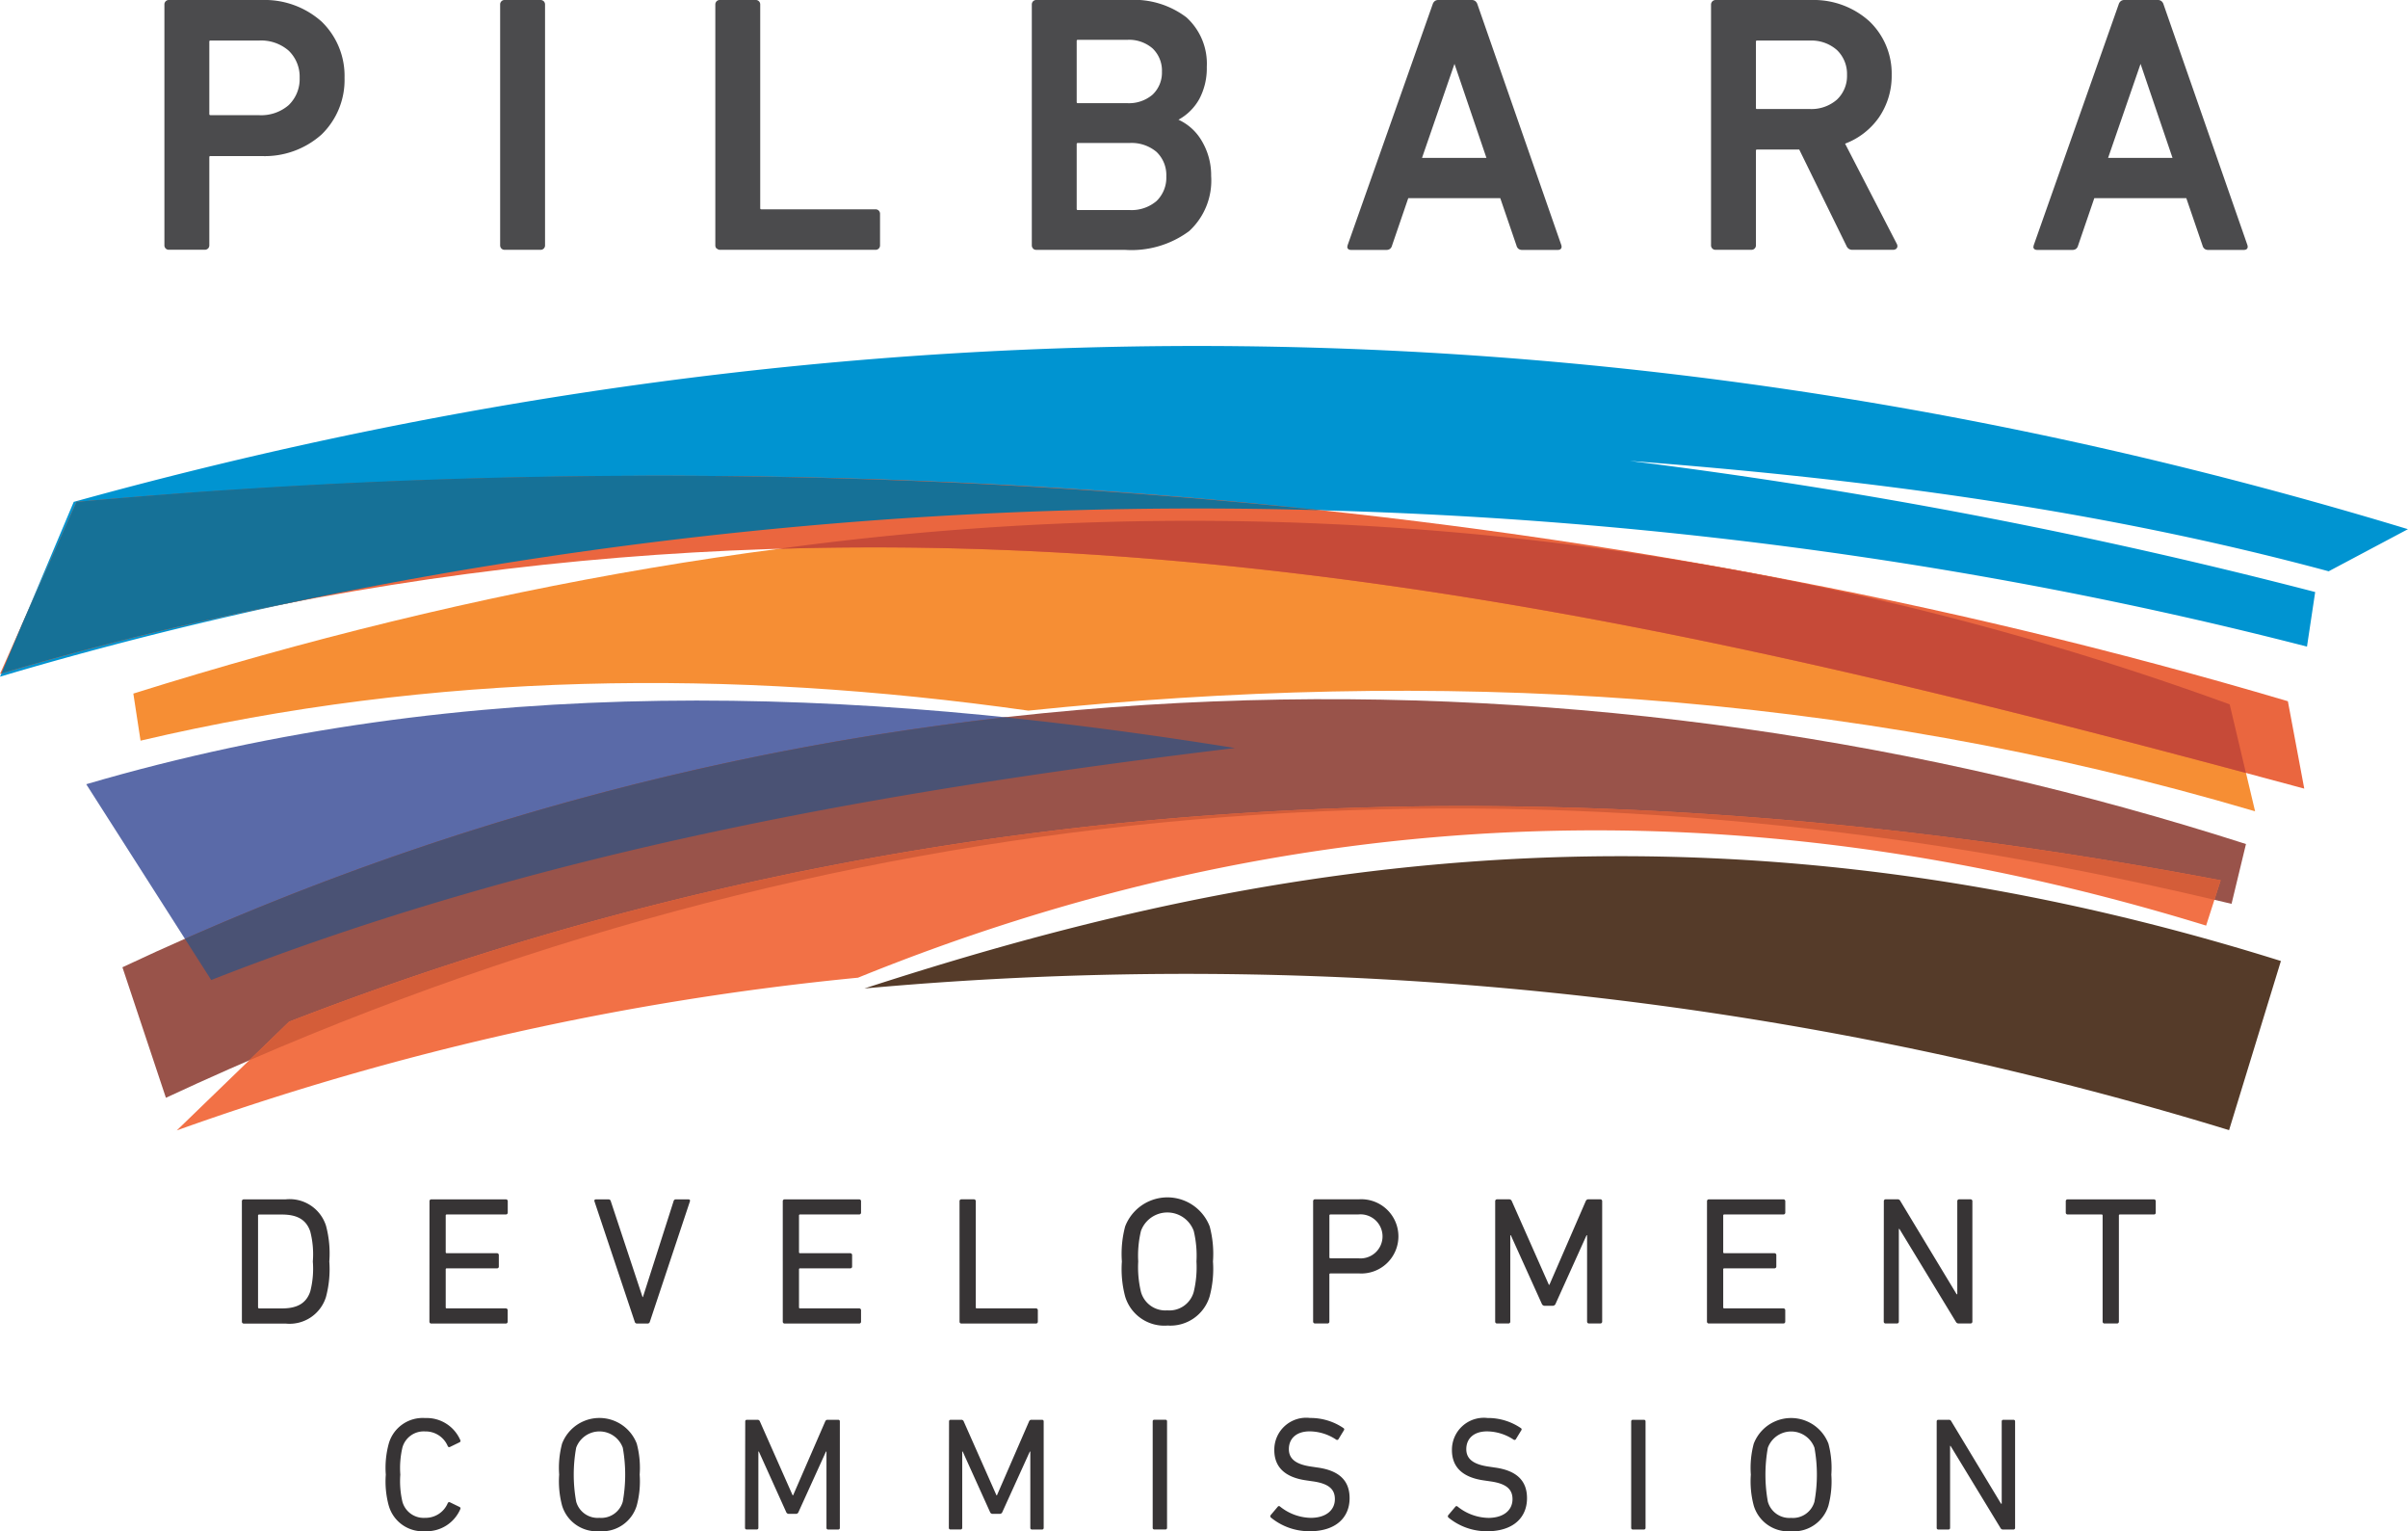 <svg xmlns="http://www.w3.org/2000/svg" width="133.491" height="84.861" viewBox="0 0 133.491 84.861"><g transform="translate(-2324.514 -189.256)"><path d="M285.322,41.361c-33.416-10.48-59.1-4.785-78.524,1.522a197.285,197.285,0,0,1,75.651,7.851q1.437-4.687,2.873-9.373" transform="translate(2165.637 201.153)" fill="#553b29"/><path d="M299.931,28.41l-.455,3.027c-43.062-11.1-89.552-9.729-127.889,1.666l4.085-9.687c43.136-11.933,86.27-11.576,129.4,1.513l-4.394,2.334c-12.684-3.421-25.653-5.12-38.74-6.117a296.845,296.845,0,0,1,37.989,7.265" transform="translate(2152.929 193.654)" fill="#0094d1" fill-rule="evenodd"/><path d="M182.027,44.7,175.1,33.852c21.228-6.223,42.457-5.433,63.684-2.01-19.35,2.345-38.477,5.685-56.753,12.858" transform="translate(2154.195 198.865)" fill="#5a6aa8" fill-rule="evenodd"/><path d="M178.983,51.248l-2.41-7.232c39.848-18.758,82.16-18.249,117.722-6.83l-.8,3.315c-38.364-9.257-76.915-6.783-114.509,10.747" transform="translate(2154.728 198.845)" fill="#99534a" fill-rule="evenodd"/><path d="M291.287,40.136c-26.14-8.044-51.006-6.747-74.735,2.887a156.922,156.922,0,0,0-37.765,8.464l6.228-6.026c34.556-13.4,70.377-14.792,107.077-7.835Z" transform="translate(2155.527 200.416)" fill="#f27146" fill-rule="evenodd"/><path d="M177.418,34.075l-.4-2.612c38.118-11.96,76.758-13.688,116.217.6l1.406,5.925c-22.959-6.783-45.584-7.9-68.008-5.58-16.53-2.338-32.951-2.16-49.212,1.663" transform="translate(2154.888 196.231)" fill="#f68e34" fill-rule="evenodd"/><path d="M299.326,37.4l-.908-4.844C260.07,21.186,218.289,17.781,175.824,21.507l-4.238,9.535c47.345-14.027,87.721-4.438,127.74,6.357" transform="translate(2152.928 195.562)" fill="#ea663f" fill-rule="evenodd"/><path d="M244.855,21.977a356.606,356.606,0,0,0-69.049-.47l-2.98,6.7-1.185,2.81c5.408-1.6,10.725-2.889,15.962-3.906a244.444,244.444,0,0,1,57.252-5.139" transform="translate(2152.948 195.562)" fill="#167197" fill-rule="evenodd"/><path d="M203.31,23.44c28.583-.851,55.072,5.395,81.332,12.421l-.9-3.8A168.3,168.3,0,0,0,203.31,23.44" transform="translate(2164.378 196.231)" fill="#c64a38" fill-rule="evenodd"/><path d="M180.576,44.454l-1.458-2.281A155.424,155.424,0,0,1,224.6,29.9c4.242.44,8.484,1.018,12.726,1.7-19.35,2.345-38.477,5.685-56.753,12.858" transform="translate(2155.646 199.111)" fill="#4a5274" fill-rule="evenodd"/><path d="M181.731,47.609l2.221-2.149c34.556-13.4,70.377-14.792,107.077-7.835l-.347,1.081c-36.485-8.617-73.129-6.6-108.951,8.9" transform="translate(2156.59 200.416)" fill="#d45d39" fill-rule="evenodd"/><path d="M287.834,4.227l-1.8,5.211h3.572ZM281.9,14.36a.3.3,0,0,1,.018-.1L286.623.924a.366.366,0,0,1,.117-.176.314.314,0,0,1,.195-.061h1.859a.313.313,0,0,1,.195.061.355.355,0,0,1,.117.176l4.649,13.338a.338.338,0,0,1,.018.1.158.158,0,0,1-.116.161.271.271,0,0,1-.093.014h-1.981a.32.32,0,0,1-.2-.059.333.333,0,0,1-.113-.181l-.9-2.629h-5.1l-.9,2.629a.331.331,0,0,1-.112.181.324.324,0,0,1-.2.059H282.1a.279.279,0,0,1-.094-.014.163.163,0,0,1-.086-.061.173.173,0,0,1-.029-.1M266.585,6.729h2.93A2.151,2.151,0,0,0,271,6.21a1.8,1.8,0,0,0,.561-1.368A1.835,1.835,0,0,0,271,3.458a2.141,2.141,0,0,0-1.49-.524h-2.93a.08.08,0,0,0-.054.014.081.081,0,0,0-.015.054V6.66a.057.057,0,0,0,.069.069m7.663,7.772a.251.251,0,0,1-.125.031h-2.244a.368.368,0,0,1-.218-.057.4.4,0,0,1-.133-.177l-2.61-5.323h-2.333a.088.088,0,0,0-.054.014.081.081,0,0,0-.015.054v5.234a.243.243,0,0,1-.254.254h-1.98a.243.243,0,0,1-.254-.254V.941A.255.255,0,0,1,264.1.758a.257.257,0,0,1,.184-.071H269.6a4.6,4.6,0,0,1,3.19,1.17,4,4,0,0,1,1.247,2.984,4.074,4.074,0,0,1-.7,2.345,4.015,4.015,0,0,1-1.883,1.462l2.863,5.546a.278.278,0,0,1,.038.133.2.2,0,0,1-.027.1.207.207,0,0,1-.073.072M249.8,4.227l-1.8,5.211h3.572ZM243.864,14.36a.3.3,0,0,1,.018-.1L248.591.924a.365.365,0,0,1,.117-.176A.316.316,0,0,1,248.9.687h1.859a.313.313,0,0,1,.195.061.367.367,0,0,1,.118.176l4.648,13.338a.339.339,0,0,1,.018.1.171.171,0,0,1-.029.1.169.169,0,0,1-.086.061.284.284,0,0,1-.094.014H253.55a.323.323,0,0,1-.2-.059.331.331,0,0,1-.112-.181l-.9-2.629h-5.1l-.9,2.629a.332.332,0,0,1-.112.181.322.322,0,0,1-.2.059h-1.96a.284.284,0,0,1-.094-.014.163.163,0,0,1-.086-.061.173.173,0,0,1-.029-.1m-15-5.679v3.576a.077.077,0,0,0,.015.054.081.081,0,0,0,.054.015h2.87a2.132,2.132,0,0,0,1.487-.5,1.8,1.8,0,0,0,.542-1.369,1.773,1.773,0,0,0-.543-1.354,2.149,2.149,0,0,0-1.486-.494h-2.87a.075.075,0,0,0-.053.015.072.072,0,0,0-.016.054m.015-2.29a.081.081,0,0,0,.054.015h2.749a2.01,2.01,0,0,0,1.39-.474,1.681,1.681,0,0,0,.518-1.272,1.7,1.7,0,0,0-.517-1.287,1.994,1.994,0,0,0-1.391-.479h-2.749a.075.075,0,0,0-.053.015.072.072,0,0,0-.016.054V6.336a.077.077,0,0,0,.015.054m-2.432,8.072a.255.255,0,0,1-.071-.184V.941a.255.255,0,0,1,.071-.184.251.251,0,0,1,.182-.071h5.113a4.812,4.812,0,0,1,3.2.959,3.458,3.458,0,0,1,1.134,2.75,3.627,3.627,0,0,1-.411,1.772,2.932,2.932,0,0,1-1.159,1.154,2.891,2.891,0,0,1,1.306,1.2,3.713,3.713,0,0,1,.506,1.919,3.8,3.8,0,0,1-1.219,3.054,5.369,5.369,0,0,1-3.562,1.04h-4.912a.251.251,0,0,1-.182-.071m-17.541,0a.255.255,0,0,1-.071-.184V.941a.255.255,0,0,1,.071-.184.252.252,0,0,1,.182-.071h1.982a.245.245,0,0,1,.254.254V12.218a.09.09,0,0,0,.014.054.081.081,0,0,0,.054.015H217.7a.255.255,0,0,1,.184.071.252.252,0,0,1,.071.182v1.738a.243.243,0,0,1-.255.254h-8.609a.252.252,0,0,1-.182-.071m-11.943,0a.255.255,0,0,1-.071-.184V.941a.243.243,0,0,1,.254-.254h1.98a.257.257,0,0,1,.184.071.255.255,0,0,1,.071.184V14.278a.243.243,0,0,1-.255.254h-1.98a.255.255,0,0,1-.184-.071m-16.124-7.39h2.708a2.326,2.326,0,0,0,1.626-.561A2,2,0,0,0,185.78,5a2,2,0,0,0-.608-1.505,2.328,2.328,0,0,0-1.622-.563h-2.708a.08.08,0,0,0-.054.014.081.081,0,0,0-.015.054V7a.077.077,0,0,0,.015.053.079.079,0,0,0,.054.015m-.14,7.39a.255.255,0,0,1-.184.071h-1.98a.243.243,0,0,1-.255-.254V.941a.243.243,0,0,1,.255-.254h5.154A4.738,4.738,0,0,1,187,1.886,4.178,4.178,0,0,1,188.269,5,4.208,4.208,0,0,1,187,8.137a4.723,4.723,0,0,1-3.308,1.2h-2.85a.057.057,0,0,0-.069.069v4.869a.255.255,0,0,1-.071.184" transform="translate(2155.345 188.569)" fill="#4b4b4d" fill-rule="evenodd"/><path d="M285.394,56.437a.1.1,0,0,0,.1-.1V50.456a.054.054,0,0,1,.061-.061h1.882a.094.094,0,0,0,.1-.1v-.638a.1.1,0,0,0-.1-.1h-4.788a.1.1,0,0,0-.1.1v.638a.1.1,0,0,0,.1.1h1.883a.054.054,0,0,1,.06.061v5.881a.1.1,0,0,0,.1.1Zm-12.936-.1a.1.1,0,0,0,.1.1h.637a.1.1,0,0,0,.1-.1V51.194h.031l3.127,5.142a.172.172,0,0,0,.171.1h.648a.1.1,0,0,0,.1-.1V49.655a.1.1,0,0,0-.1-.1h-.637a.1.1,0,0,0-.1.1v5.162H276.5l-3.118-5.162a.165.165,0,0,0-.173-.1h-.646a.1.1,0,0,0-.1.1Zm-9.8,0a.1.1,0,0,0,.1.1h4.14a.1.1,0,0,0,.1-.1V55.7a.1.1,0,0,0-.1-.1h-3.278a.054.054,0,0,1-.061-.061V53.441a.054.054,0,0,1,.061-.061h2.783a.1.1,0,0,0,.1-.1v-.638a.1.1,0,0,0-.1-.1h-2.783a.054.054,0,0,1-.061-.06V50.456a.054.054,0,0,1,.061-.061H266.9a.1.1,0,0,0,.1-.1v-.638a.1.1,0,0,0-.1-.1h-4.14a.1.1,0,0,0-.1.1Zm-11.741,0a.1.1,0,0,0,.1.1h.638a.1.1,0,0,0,.1-.1V51.548h.03l1.712,3.786a.177.177,0,0,0,.192.121h.4a.173.173,0,0,0,.182-.121l1.711-3.786h.03v4.788a.1.1,0,0,0,.1.1h.637a.1.1,0,0,0,.1-.1V49.655a.1.1,0,0,0-.1-.1H256.1a.155.155,0,0,0-.162.1l-2.014,4.637h-.03l-2.055-4.637a.157.157,0,0,0-.162-.1h-.659a.1.1,0,0,0-.1.1Zm-7.591-3.513h-1.538a.054.054,0,0,1-.061-.06V50.456a.054.054,0,0,1,.061-.061h1.538a1.221,1.221,0,1,1,0,2.429m-1.7,3.613a.1.1,0,0,0,.1-.1V53.724a.054.054,0,0,1,.061-.061h1.588a2.058,2.058,0,1,0,0-4.109h-2.45a.1.1,0,0,0-.1.1v6.681a.1.1,0,0,0,.1.1Zm-8.887-.728a1.4,1.4,0,0,1-1.458-1.022,5.861,5.861,0,0,1-.152-1.69,5.861,5.861,0,0,1,.152-1.69,1.557,1.557,0,0,1,2.925,0,5.861,5.861,0,0,1,.152,1.69,5.861,5.861,0,0,1-.152,1.69,1.4,1.4,0,0,1-1.467,1.022m0,.84a2.273,2.273,0,0,0,2.348-1.609A5.889,5.889,0,0,0,235.273,53a5.889,5.889,0,0,0-.182-1.943,2.51,2.51,0,0,0-4.686,0A5.89,5.89,0,0,0,230.223,53a5.89,5.89,0,0,0,.182,1.943,2.269,2.269,0,0,0,2.338,1.609m-11.519-.212a.1.1,0,0,0,.1.1h4.14a.1.1,0,0,0,.1-.1V55.7a.1.1,0,0,0-.1-.1h-3.28a.054.054,0,0,1-.061-.061V49.655a.1.1,0,0,0-.1-.1h-.7a.1.1,0,0,0-.1.1Zm-9.8,0a.1.1,0,0,0,.1.1h4.139a.1.1,0,0,0,.1-.1V55.7a.1.1,0,0,0-.1-.1h-3.278a.054.054,0,0,1-.061-.061V53.441a.054.054,0,0,1,.061-.061h2.783a.094.094,0,0,0,.1-.1v-.638a.1.1,0,0,0-.1-.1h-2.783a.054.054,0,0,1-.061-.06V50.456a.054.054,0,0,1,.061-.061h3.278a.1.1,0,0,0,.1-.1v-.638a.1.1,0,0,0-.1-.1h-4.139a.1.1,0,0,0-.1.1Zm-7.489.1a.129.129,0,0,0,.121-.1l2.217-6.66c.03-.08-.011-.121-.071-.121h-.7a.121.121,0,0,0-.131.1l-1.7,5.314h-.02l-1.761-5.314a.125.125,0,0,0-.142-.1h-.687c-.061,0-.1.041-.072.121l2.228,6.66a.127.127,0,0,0,.121.1Zm-12.1-.1a.1.1,0,0,0,.1.1h4.139a.1.1,0,0,0,.1-.1V55.7a.1.1,0,0,0-.1-.1H192.8a.054.054,0,0,1-.061-.061V53.441a.054.054,0,0,1,.061-.061h2.783a.094.094,0,0,0,.1-.1v-.638a.1.1,0,0,0-.1-.1H192.8a.054.054,0,0,1-.061-.06V50.456a.054.054,0,0,1,.061-.061h3.278a.1.1,0,0,0,.1-.1v-.638a.1.1,0,0,0-.1-.1h-4.139a.1.1,0,0,0-.1.1Zm-9.5-.8v-5.08a.054.054,0,0,1,.06-.061h1.266c.83,0,1.346.274,1.569.942a5.038,5.038,0,0,1,.142,1.66,5.033,5.033,0,0,1-.142,1.659c-.223.668-.739.942-1.569.942H182.4a.054.054,0,0,1-.06-.061m-.9.8a.1.1,0,0,0,.1.1h2.318A2.112,2.112,0,0,0,186.1,54.97,5.935,5.935,0,0,0,186.286,53a5.94,5.94,0,0,0-.182-1.975,2.114,2.114,0,0,0-2.247-1.467h-2.318a.1.1,0,0,0-.1.1Z" transform="translate(2156.484 206.166)" fill="#373435"/><path d="M273.273,64.52a.085.085,0,0,0,.09.09h.563a.085.085,0,0,0,.09-.09V59.977h.026l2.764,4.543a.151.151,0,0,0,.152.09h.572a.084.084,0,0,0,.09-.09v-5.9a.084.084,0,0,0-.09-.09h-.563a.084.084,0,0,0-.089.09v4.56h-.037l-2.754-4.56a.144.144,0,0,0-.151-.09h-.573a.085.085,0,0,0-.09.09Zm-8.073-.554a1.236,1.236,0,0,1-1.287-.9,8.421,8.421,0,0,1,0-2.986,1.376,1.376,0,0,1,2.584,0,8.337,8.337,0,0,1,0,2.986,1.239,1.239,0,0,1-1.3.9m0,.742a2.01,2.01,0,0,0,2.075-1.421,5.244,5.244,0,0,0,.161-1.717,5.244,5.244,0,0,0-.161-1.717,2.218,2.218,0,0,0-4.14,0,5.191,5.191,0,0,0-.162,1.717,5.191,5.191,0,0,0,.162,1.717,2,2,0,0,0,2.065,1.421m-8.86-.188a.085.085,0,0,0,.09.09h.616a.084.084,0,0,0,.09-.09v-5.9a.084.084,0,0,0-.09-.09h-.616a.085.085,0,0,0-.09.09Zm-7.993.188c1.467,0,2.218-.769,2.218-1.833,0-.992-.6-1.538-1.788-1.7l-.3-.045c-.939-.125-1.278-.465-1.278-.974,0-.581.411-.984,1.153-.984a2.7,2.7,0,0,1,1.467.456.087.087,0,0,0,.125-.018l.3-.491a.082.082,0,0,0-.018-.127,3.239,3.239,0,0,0-1.851-.562A1.77,1.77,0,0,0,246.4,60.21c0,.957.608,1.52,1.788,1.682l.3.044c.974.127,1.27.475,1.27.993,0,.616-.5,1.037-1.342,1.037a2.8,2.8,0,0,1-1.7-.626.081.081,0,0,0-.125.008l-.393.465a.1.1,0,0,0,.008.135,3.346,3.346,0,0,0,2.137.759m-9.834,0c1.467,0,2.218-.769,2.218-1.833,0-.992-.6-1.538-1.788-1.7l-.3-.045c-.939-.125-1.279-.465-1.279-.974,0-.581.411-.984,1.154-.984a2.69,2.69,0,0,1,1.466.456.089.089,0,0,0,.127-.018l.3-.491a.084.084,0,0,0-.018-.127,3.24,3.24,0,0,0-1.852-.562,1.769,1.769,0,0,0-1.984,1.779c0,.957.608,1.52,1.788,1.682l.3.044c.976.127,1.27.475,1.27.993,0,.616-.5,1.037-1.34,1.037a2.8,2.8,0,0,1-1.7-.626.081.081,0,0,0-.125.008l-.393.465a.1.1,0,0,0,.01.135,3.34,3.34,0,0,0,2.137.759m-8.689-.188a.084.084,0,0,0,.09.09h.616a.084.084,0,0,0,.09-.09v-5.9a.084.084,0,0,0-.09-.09h-.616a.084.084,0,0,0-.09.09Zm-11.3,0a.084.084,0,0,0,.09.09h.563a.084.084,0,0,0,.088-.09V60.29h.027l1.512,3.345a.157.157,0,0,0,.169.108h.358a.155.155,0,0,0,.162-.108L223,60.29h.027v4.23a.084.084,0,0,0,.088.09h.563a.084.084,0,0,0,.09-.09v-5.9a.084.084,0,0,0-.09-.09H223.1a.137.137,0,0,0-.143.09l-1.78,4.095h-.026l-1.815-4.095a.137.137,0,0,0-.143-.09h-.581a.084.084,0,0,0-.09.09Zm-11.3,0a.084.084,0,0,0,.088.09h.565a.084.084,0,0,0,.088-.09V60.29h.027l1.511,3.345a.158.158,0,0,0,.17.108h.358a.153.153,0,0,0,.161-.108L211.7,60.29h.027v4.23a.084.084,0,0,0,.088.09h.563a.084.084,0,0,0,.09-.09v-5.9a.084.084,0,0,0-.09-.09H211.8a.137.137,0,0,0-.143.09l-1.78,4.095h-.026l-1.815-4.095a.137.137,0,0,0-.143-.09h-.582a.084.084,0,0,0-.088.09Zm-8.073-.554a1.235,1.235,0,0,1-1.287-.9,8.339,8.339,0,0,1,0-2.986,1.376,1.376,0,0,1,2.584,0,8.424,8.424,0,0,1,0,2.986,1.24,1.24,0,0,1-1.3.9m0,.742a2.009,2.009,0,0,0,2.074-1.421,5.19,5.19,0,0,0,.162-1.717,5.19,5.19,0,0,0-.162-1.717,2.218,2.218,0,0,0-4.14,0,5.244,5.244,0,0,0-.161,1.717,5.244,5.244,0,0,0,.161,1.717,2.006,2.006,0,0,0,2.066,1.421m-11.677-1.43a1.955,1.955,0,0,0,2.021,1.43,2.029,2.029,0,0,0,1.949-1.225.087.087,0,0,0-.035-.116l-.536-.26a.088.088,0,0,0-.125.045,1.33,1.33,0,0,1-1.252.814,1.222,1.222,0,0,1-1.262-.894,4.99,4.99,0,0,1-.116-1.5,4.99,4.99,0,0,1,.116-1.5,1.222,1.222,0,0,1,1.262-.894,1.33,1.33,0,0,1,1.252.814.088.088,0,0,0,.125.045l.536-.26a.087.087,0,0,0,.035-.116,2.029,2.029,0,0,0-1.949-1.225,1.955,1.955,0,0,0-2.021,1.43,5.092,5.092,0,0,0-.161,1.708,5.092,5.092,0,0,0,.161,1.708" transform="translate(2158.604 209.41)" fill="#373435"/></g></svg>
